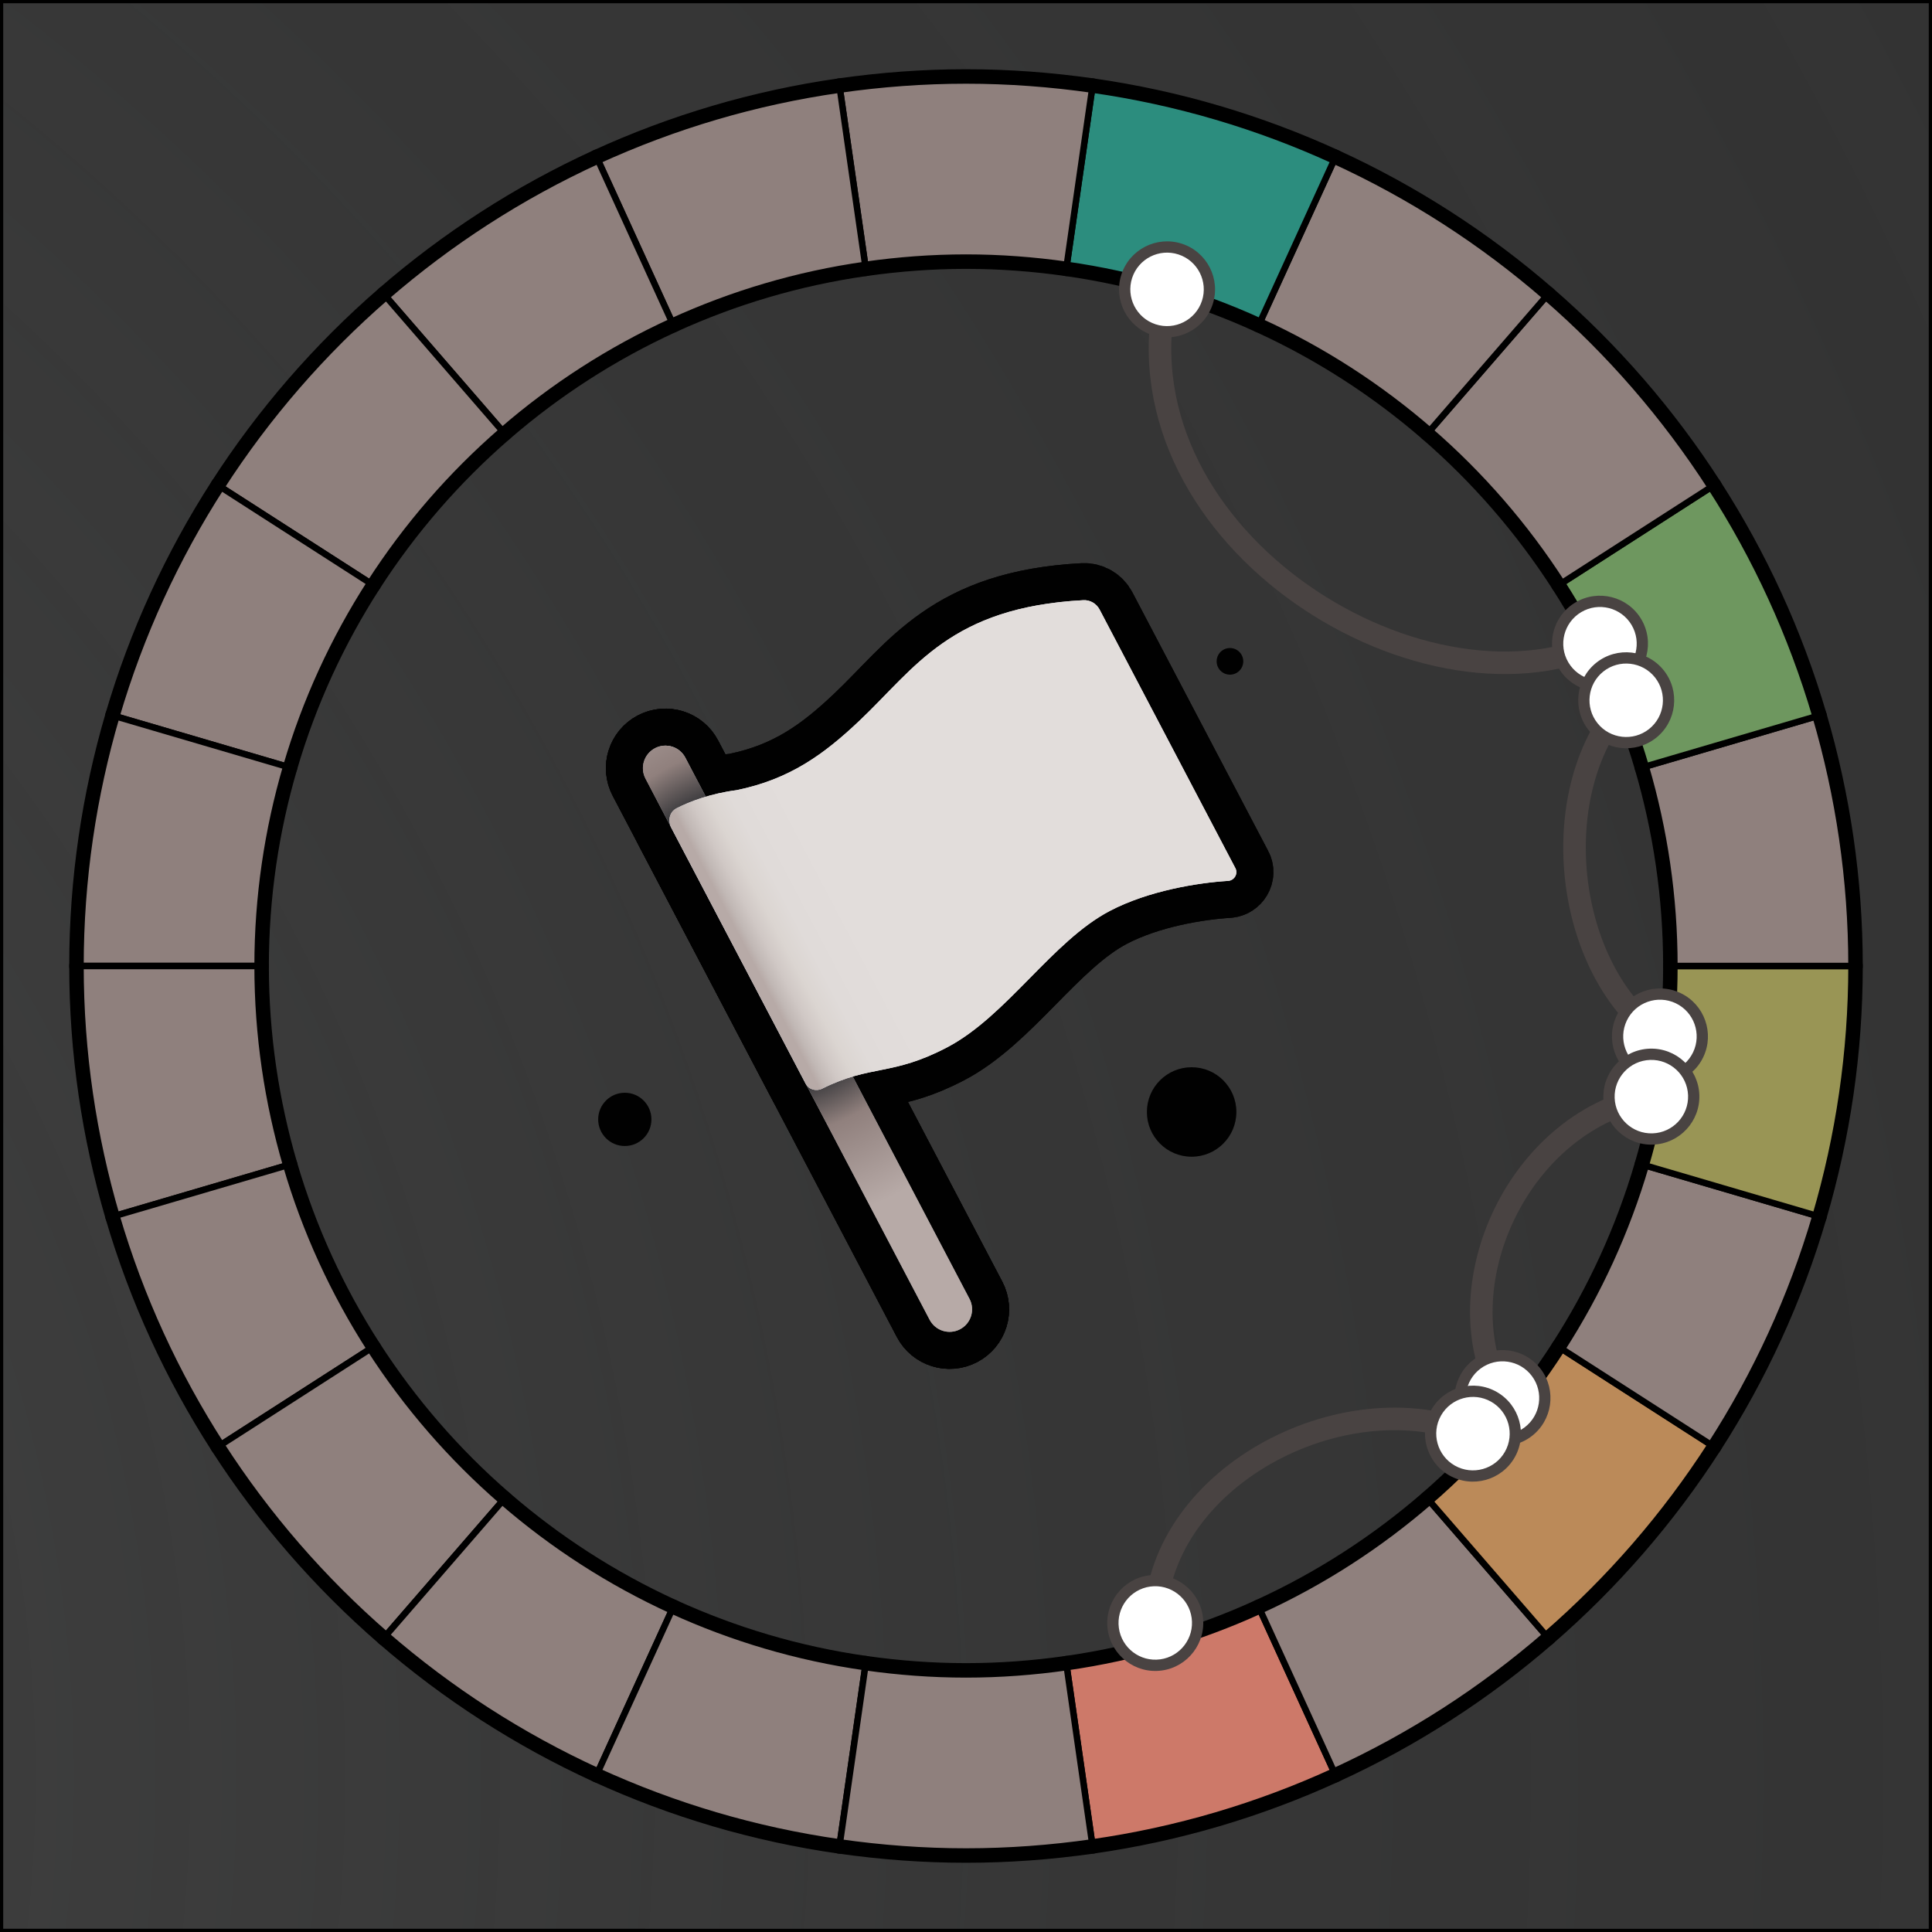 <?xml version="1.0" encoding="UTF-8"?>
<svg id="Layer_1" data-name="Layer 1" xmlns="http://www.w3.org/2000/svg" xmlns:xlink="http://www.w3.org/1999/xlink" viewBox="0 0 600 600">
  <rect x="0" y="0" width="600" height="600" fill="#333333" stroke="none"/>
  <defs>
    <radialGradient id="radial-gradient" cx="-415.74" cy="552.039" fx="-415.74" fy="552.039" r="1164.631" gradientUnits="userSpaceOnUse">
      <stop offset="0" stop-color="#606161" stop-opacity=".6"/>
      <stop offset=".248" stop-color="rgba(96, 97, 97, .512)" stop-opacity=".512"/>
      <stop offset=".643" stop-color="rgba(96, 97, 97, .273)" stop-opacity=".273"/>
      <stop offset="1" stop-color="#606161" stop-opacity="0"/>
    </radialGradient>
    <symbol id="shadow" viewBox="0 0 600 600">
      <g>
        <rect x=".5" y=".5" width="599" height="599" fill="url(#radial-gradient)" stroke-width="0"/>
        <path d="M599,1v598H1V1h598M600,0H0v600h600V0h0Z" fill="#000" stroke-width="0"/>
      </g>
    </symbol>
    <radialGradient id="radial-gradient-2" cx="11044.593" cy="2802.895" fx="11044.593" fy="2802.895" r="7.354" gradientTransform="translate(10839.189 -8309.281) rotate(124.91) scale(1.185 1.366)" gradientUnits="userSpaceOnUse">
      <stop offset="0" stop-color="#abacaf"/>
      <stop offset="1" stop-color="#abacaf" stop-opacity="0"/>
    </radialGradient>
    <radialGradient id="radial-gradient-3" cx="193.635" cy="1858.863" fx="193.635" fy="1858.863" r="89.191" gradientTransform="translate(652.611 2114.196) rotate(-18.818) scale(1 -1)" gradientUnits="userSpaceOnUse">
      <stop offset=".522" stop-color="#37373a"/>
      <stop offset=".686" stop-color="#90807d"/>
      <stop offset="1" stop-color="#b7aaa7"/>
    </radialGradient>
    <linearGradient id="linear-gradient" x1="412.663" y1="-1667.222" x2="447.22" y2="-1667.222" gradientTransform="translate(641.359 1962.596) rotate(-27.703)" gradientUnits="userSpaceOnUse">
      <stop offset="0" stop-color="#b7aaa7"/>
      <stop offset=".065" stop-color="#c1b8b5"/>
      <stop offset=".18" stop-color="#d0c8c5"/>
      <stop offset=".322" stop-color="#dbd5d1"/>
      <stop offset=".516" stop-color="#e0dbd9"/>
      <stop offset="1" stop-color="#e2dddb"/>
    </linearGradient>
  </defs>
  <use width="600" height="600" transform="translate(0 -0)" xlink:href="#shadow"/>
  <g id="pie_with_links_-4" data-name="pie (with links)">
    <g id="Pie">
      <g>
        <a xlink:href="https://www.notion.so/dmmnotes/paranoid-ae38b1e6af0c4dd08f61e0d8f6e9f05f?pvs=4">
          <path id="C8" d="M331.308,517.75l7.826,54.431c26.439-3.768,51.646-11.312,75.101-22.043l-22.833-49.997c-18.767,8.572-38.935,14.601-60.094,17.609Z" fill="none" stroke="#000" stroke-linecap="round" stroke-linejoin="round" stroke-width="7"/>
        </a>
        <a xlink:href="https://www.notion.so/dmmnotes/menacing-a5bd7149286344deba45ec15e759e579?pvs=4">
          <path id="C7" d="M391.403,500.14l22.833,49.997c23.99-10.976,46.116-25.287,65.804-42.362l-35.973-41.516c-15.753,13.659-33.459,25.104-52.664,33.881Z" fill="none" stroke="#000" stroke-linecap="round" stroke-linejoin="round" stroke-width="7"/>
        </a>
        <a xlink:href="https://www.notion.so/dmmnotes/seductively-obsessed-with-rescue-6fb5a68f6d334bc29ccccc16d8a4e56e?pvs=4">
          <path id="C6" d="M444.066,466.26l35.973,41.516c19.763-17.142,37.047-37.042,51.267-59.125l-46.224-29.705c-11.373,17.674-25.201,33.599-41.016,47.314Z" fill="none" stroke="#000" stroke-linecap="round" stroke-linejoin="round" stroke-width="7"/>
        </a>
        <a xlink:href="https://www.notion.so/dmmnotes/punitively-obsessed-with-revenge-33d2e77f37774316b42bccf4a60f9688?pvs=4">
          <path id="C5" d="M485.083,418.946l46.224,29.705c14.048-21.809,25.088-45.719,32.552-71.175l-52.755-15.49c-5.962,20.378-14.789,39.51-26.02,56.96Z" fill="none" stroke="#000" stroke-linecap="round" stroke-linejoin="round" stroke-width="7"/>
        </a>
        <a xlink:href="https://www.notion.so/dmmnotes/feigned-helpless-e79a94b0498c4e109a681b7f3dcdb088?pvs=4">
          <path id="C4" d="M520,300c0,21.538-3.142,42.322-8.897,61.985l52.755,15.49c7.208-24.583,11.142-50.563,11.142-77.475h-55Z" fill="none" stroke="#000" stroke-linecap="round" stroke-linejoin="round" stroke-width="7"/>
        </a>
        <a xlink:href="https://www.notion.so/dmmnotes/aggressive-2d8ccce383534b9dbfc7b4b10b8a5d5c?pvs=4">
          <path id="C3" d="M520,300h55c0-26.912-3.934-52.895-11.142-77.475l-52.755,15.49c5.755,19.664,8.897,40.45,8.897,61.985Z" fill="none" stroke="#000" stroke-linecap="round" stroke-linejoin="round" stroke-width="7"/>
        </a>
        <a xlink:href="https://www.notion.so/dmmnotes/disarming-086276e599884c86b9359acf831a8b20?pvs=4">
          <path id="C2" d="M511.103,238.015l52.755-15.49c-7.463-25.456-18.503-49.366-32.552-71.178l-46.224,29.708c11.231,17.451,20.056,36.585,26.02,56.96Z" fill="none" stroke="#000" stroke-linecap="round" stroke-linejoin="round" stroke-width="7"/>
        </a>
        <a xlink:href="https://www.notion.so/dmmnotes/threatening-348fe6a52f7a4fe69f768e98c6586932?pvs=4">
          <path id="C1" d="M485.083,181.054l46.224-29.708c-14.22-22.081-31.504-41.98-51.267-59.122l-35.973,41.519c15.815,13.712,29.643,29.638,41.016,47.311Z" fill="none" stroke="#000" stroke-linecap="round" stroke-linejoin="round" stroke-width="7"/>
        </a>
        <a xlink:href="https://www.notion.so/dmmnotes/complaining-acceptance-8b40401a720c493ba73f7cde1567cf3d?pvs=4">
          <path id="B5" d="M444.066,133.743l35.973-41.519c-19.688-17.075-41.814-31.389-65.804-42.362l-22.833,50c19.204,8.774,36.91,20.222,52.664,33.881Z" fill="none" stroke="#000" stroke-linecap="round" stroke-linejoin="round" stroke-width="7"/>
        </a>
        <a xlink:href="https://www.notion.so/dmmnotes/sentimental-bc554363322342b1b7ca4ccc02125049?pvs=4">
          <path id="B4" d="M391.403,99.862l22.833-50c-23.456-10.731-48.662-18.275-75.101-22.043l-7.826,54.433c21.159,3.008,41.328,9.034,60.094,17.609Z" fill="none" stroke="#000" stroke-linecap="round" stroke-linejoin="round" stroke-width="7"/>
        </a>
        <a xlink:href="https://www.notion.so/dmmnotes/comfortably-balanced-e76dc615a8b947aa915377cd02fcf716?pvs=4">
          <path id="B3" d="M300,80c10.635,0,21.079.798,31.308,2.253l7.826-54.433c-12.789-1.823-25.843-2.82-39.134-2.82-13.291,0-26.345.996-39.134,2.82l7.826,54.433c10.232-1.456,20.673-2.253,31.308-2.253Z" fill="none" stroke="#000" stroke-linecap="round" stroke-linejoin="round" stroke-width="7"/>
        </a>
        <a xlink:href="https://www.notion.so/dmmnotes/accepting-317d81273fff4cd9817cdf4a88efd378?pvs=4">
          <path id="B2" d="M268.692,82.253l-7.826-54.433c-26.439,3.768-51.643,11.312-75.099,22.043l22.833,50c18.767-8.575,38.935-14.601,60.092-17.609Z" fill="none" stroke="#000" stroke-linecap="round" stroke-linejoin="round" stroke-width="7"/>
        </a>
        <a xlink:href="https://www.notion.so/dmmnotes/distanced-from-past-2eabab7e9c77429f8e577f4e3e203653?pvs=4">
          <path id="B1" d="M208.6,99.862l-22.833-50c-23.993,10.973-46.116,25.287-65.804,42.362l35.973,41.516c15.753-13.659,33.462-25.104,52.664-33.878Z" fill="none" stroke="#000" stroke-linecap="round" stroke-linejoin="round" stroke-width="7"/>
        </a>
        <a xlink:href="https://www.notion.so/dmmnotes/idealising-a52277f51ed14a42aae78081bb34b8be?pvs=4">
          <path id="A1" d="M155.937,133.74l-35.973-41.516c-19.766,17.142-37.05,37.042-51.27,59.122l46.226,29.708c11.373-17.674,25.201-33.599,41.016-47.314Z" fill="none" stroke="#000" stroke-linecap="round" stroke-linejoin="round" stroke-width="7"/>
        </a>
        <a xlink:href="https://www.notion.so/dmmnotes/distancing-9ac690cdca654729a17a5a255944e2d1?pvs=4">
          <path id="A2" d="M114.92,181.054l-46.226-29.708c-14.045,21.812-25.088,45.721-32.552,71.178l52.755,15.49c5.965-20.375,14.792-39.51,26.023-56.96Z" fill="none" stroke="#000" stroke-linecap="round" stroke-linejoin="round" stroke-width="7"/>
        </a>
        <a xlink:href="https://www.notion.so/dmmnotes/compulsive-caregiving-9c380c0928294f41ae10764aa0dee886?pvs=4">
          <path id="A3" d="M88.897,238.015l-52.755-15.49c-7.205,24.581-11.142,50.563-11.142,77.475h55c0-21.535,3.142-42.322,8.897-61.985Z" fill="none" stroke="#000" stroke-linecap="round" stroke-linejoin="round" stroke-width="7"/>
        </a>
        <a xlink:href="https://www.notion.so/dmmnotes/compulsive-compliance-6d08b7ea9a424ce1a72b9184b7850414?pvs=4">
          <path id="A4" d="M80,300H25c0,26.912,3.937,52.895,11.142,77.475l52.755-15.49c-5.755-19.664-8.897-40.447-8.897-61.985Z" fill="none" stroke="#000" stroke-linecap="round" stroke-linejoin="round" stroke-width="7"/>
        </a>
        <a xlink:href="https://www.notion.so/dmmnotes/sexual-supplementation-8e85f49046ef412aa229745abf7d38d3?pvs=4">
          <path id="A5" d="M88.897,361.985l-52.755,15.49c7.463,25.456,18.506,49.366,32.552,71.175l46.224-29.705c-11.231-17.451-20.056-36.583-26.02-56.96Z" fill="none" stroke="#000" stroke-linecap="round" stroke-linejoin="round" stroke-width="7"/>
        </a>
        <a xlink:href="https://www.notion.so/dmmnotes/compulsive-isolated-self-reliance-b321873a73fa41aaaadd7192fde856a2?pvs=4">
          <path id="A6" d="M114.917,418.946l-46.224,29.705c14.22,22.083,31.504,41.983,51.27,59.125l35.973-41.516c-15.815-13.712-29.643-29.638-41.019-47.314Z" fill="none" stroke="#000" stroke-linecap="round" stroke-linejoin="round" stroke-width="7"/>
        </a>
        <a xlink:href="https://www.notion.so/dmmnotes/delusional-idealization-743e2420b9994a48a7cab68190432e8a?pvs=4">
          <path id="A7" d="M155.937,466.26l-35.973,41.516c19.688,17.075,41.811,31.386,65.804,42.362l22.833-49.997c-19.202-8.774-36.91-20.222-52.664-33.881Z" fill="none" stroke="#000" stroke-linecap="round" stroke-linejoin="round" stroke-width="7"/>
        </a>
        <a xlink:href="https://www.notion.so/dmmnotes/externally-assembled-self-994ecb0895b844409b931d74a045c162?pvs=4">
          <path id="A8" d="M208.6,500.14l-22.833,49.997c23.456,10.731,48.659,18.275,75.099,22.043l7.826-54.431c-21.157-3.008-41.325-9.034-60.092-17.609Z" fill="none" stroke="#000" stroke-linecap="round" stroke-linejoin="round" stroke-width="7"/>
        </a>
        <a xlink:href="https://www.notion.so/dmmnotes/psychopathy-0fe4a3222d9f4fd097ab4546c9776768?pvs=4">
          <path id="AC" d="M300,520c-10.635,0-21.076-.795-31.308-2.25l-7.826,54.431c12.789,1.823,25.843,2.82,39.134,2.82,13.291,0,26.345-.996,39.134-2.82l-7.826-54.431c-10.229,1.456-20.673,2.25-31.308,2.25Z" fill="none" stroke="#000" stroke-linecap="round" stroke-linejoin="round" stroke-width="7"/>
        </a>
      </g>
      <g>
        <a xlink:href="https://www.notion.so/dmmnotes/paranoid-ae38b1e6af0c4dd08f61e0d8f6e9f05f?pvs=4">
          <path id="C8-2" data-name="C8" d="M331.308,517.75l7.826,54.431c26.439-3.768,51.646-11.312,75.101-22.043l-22.833-49.997c-18.767,8.572-38.935,14.601-60.094,17.609Z" fill="#cd7969" stroke="#000" stroke-linecap="round" stroke-linejoin="round" stroke-width="2"/>
        </a>
        <a xlink:href="https://www.notion.so/dmmnotes/menacing-a5bd7149286344deba45ec15e759e579?pvs=4">
          <path id="C7-2" data-name="C7" d="M391.403,500.14l22.833,49.997c23.99-10.976,46.116-25.287,65.804-42.362l-35.973-41.516c-15.753,13.659-33.459,25.104-52.664,33.881Z" fill="#8f807d" stroke="#000" stroke-linecap="round" stroke-linejoin="round" stroke-width="2"/>
        </a>
        <a xlink:href="https://www.notion.so/dmmnotes/seductively-obsessed-with-rescue-6fb5a68f6d334bc29ccccc16d8a4e56e?pvs=4">
          <path id="C6-2" data-name="C6" d="M444.066,466.26l35.973,41.516c19.763-17.142,37.047-37.042,51.267-59.125l-46.224-29.705c-11.373,17.674-25.201,33.599-41.016,47.314Z" fill="#bb8a59" stroke="#000" stroke-linecap="round" stroke-linejoin="round" stroke-width="2"/>
        </a>
        <a xlink:href="https://www.notion.so/dmmnotes/punitively-obsessed-with-revenge-33d2e77f37774316b42bccf4a60f9688?pvs=4">
          <path id="C5-2" data-name="C5" d="M485.083,418.946l46.224,29.705c14.048-21.809,25.088-45.719,32.552-71.175l-52.755-15.49c-5.962,20.378-14.789,39.51-26.02,56.96Z" fill="#8f807d" stroke="#000" stroke-linecap="round" stroke-linejoin="round" stroke-width="2"/>
        </a>
        <a xlink:href="https://www.notion.so/dmmnotes/feigned-helpless-e79a94b0498c4e109a681b7f3dcdb088?pvs=4">
          <path id="C4-2" data-name="C4" d="M520,300c0,21.538-3.142,42.322-8.897,61.985l52.755,15.49c7.208-24.583,11.142-50.563,11.142-77.475h-55Z" fill="#999555" stroke="#000" stroke-linecap="round" stroke-linejoin="round" stroke-width="2"/>
        </a>
        <a xlink:href="https://www.notion.so/dmmnotes/aggressive-2d8ccce383534b9dbfc7b4b10b8a5d5c?pvs=4">
          <path id="C3-2" data-name="C3" d="M520,300h55c0-26.912-3.934-52.895-11.142-77.475l-52.755,15.49c5.755,19.664,8.897,40.45,8.897,61.985Z" fill="#8f807d" stroke="#000" stroke-linecap="round" stroke-linejoin="round" stroke-width="2"/>
        </a>
        <a xlink:href="https://www.notion.so/dmmnotes/disarming-086276e599884c86b9359acf831a8b20?pvs=4">
          <path id="C2-2" data-name="C2" d="M511.103,238.015l52.755-15.49c-7.463-25.456-18.503-49.366-32.552-71.178l-46.224,29.708c11.231,17.451,20.056,36.585,26.02,56.96Z" fill="#6e975f" stroke="#000" stroke-linecap="round" stroke-linejoin="round" stroke-width="2"/>
        </a>
        <a xlink:href="https://www.notion.so/dmmnotes/threatening-348fe6a52f7a4fe69f768e98c6586932?pvs=4">
          <path id="C1-2" data-name="C1" d="M485.083,181.054l46.224-29.708c-14.22-22.081-31.504-41.98-51.267-59.122l-35.973,41.519c15.815,13.712,29.643,29.638,41.016,47.311Z" fill="#8f807d" stroke="#000" stroke-linecap="round" stroke-linejoin="round" stroke-width="2"/>
        </a>
        <a xlink:href="https://www.notion.so/dmmnotes/complaining-acceptance-8b40401a720c493ba73f7cde1567cf3d?pvs=4">
          <path id="B5-2" data-name="B5" d="M444.066,133.743l35.973-41.519c-19.688-17.075-41.814-31.389-65.804-42.362l-22.833,50c19.204,8.774,36.91,20.222,52.664,33.881Z" fill="#8f807d" stroke="#000" stroke-linecap="round" stroke-linejoin="round" stroke-width="2"/>
        </a>
        <a xlink:href="https://www.notion.so/dmmnotes/sentimental-bc554363322342b1b7ca4ccc02125049?pvs=4">
          <path id="B4-2" data-name="B4" d="M391.403,99.862l22.833-50c-23.456-10.731-48.662-18.275-75.101-22.043l-7.826,54.433c21.159,3.008,41.328,9.034,60.094,17.609Z" fill="#2c8d7e" stroke="#000" stroke-linecap="round" stroke-linejoin="round" stroke-width="2"/>
        </a>
        <a xlink:href="https://www.notion.so/dmmnotes/comfortably-balanced-e76dc615a8b947aa915377cd02fcf716?pvs=4">
          <path id="B3-2" data-name="B3" d="M300,80c10.635,0,21.079.798,31.308,2.253l7.826-54.433c-12.789-1.823-25.843-2.82-39.134-2.82-13.291,0-26.345.996-39.134,2.82l7.826,54.433c10.232-1.456,20.673-2.253,31.308-2.253Z" fill="#8f807d" stroke="#000" stroke-linecap="round" stroke-linejoin="round" stroke-width="2"/>
        </a>
        <a xlink:href="https://www.notion.so/dmmnotes/accepting-317d81273fff4cd9817cdf4a88efd378?pvs=4">
          <path id="B2-2" data-name="B2" d="M268.692,82.253l-7.826-54.433c-26.439,3.768-51.643,11.312-75.099,22.043l22.833,50c18.767-8.575,38.935-14.601,60.092-17.609Z" fill="#8f807d" stroke="#000" stroke-linecap="round" stroke-linejoin="round" stroke-width="2"/>
        </a>
        <a xlink:href="https://www.notion.so/dmmnotes/distanced-from-past-2eabab7e9c77429f8e577f4e3e203653?pvs=4">
          <path id="B1-2" data-name="B1" d="M208.6,99.862l-22.833-50c-23.993,10.973-46.116,25.287-65.804,42.362l35.973,41.516c15.753-13.659,33.462-25.104,52.664-33.878Z" fill="#8f807d" stroke="#000" stroke-linecap="round" stroke-linejoin="round" stroke-width="2"/>
        </a>
        <a xlink:href="https://www.notion.so/dmmnotes/idealising-a52277f51ed14a42aae78081bb34b8be?pvs=4">
          <path id="A1-2" data-name="A1" d="M155.937,133.74l-35.973-41.516c-19.766,17.142-37.05,37.042-51.27,59.122l46.226,29.708c11.373-17.674,25.201-33.599,41.016-47.314Z" fill="#8f807d" stroke="#000" stroke-linecap="round" stroke-linejoin="round" stroke-width="2"/>
        </a>
        <a xlink:href="https://www.notion.so/dmmnotes/distancing-9ac690cdca654729a17a5a255944e2d1?pvs=4">
          <path id="A2-2" data-name="A2" d="M114.92,181.054l-46.226-29.708c-14.045,21.812-25.088,45.721-32.552,71.178l52.755,15.49c5.965-20.375,14.792-39.51,26.023-56.96Z" fill="#8f807d" stroke="#000" stroke-linecap="round" stroke-linejoin="round" stroke-width="2"/>
        </a>
        <a xlink:href="https://www.notion.so/dmmnotes/compulsive-caregiving-9c380c0928294f41ae10764aa0dee886?pvs=4">
          <path id="A3-2" data-name="A3" d="M88.897,238.015l-52.755-15.49c-7.205,24.581-11.142,50.563-11.142,77.475h55c0-21.535,3.142-42.322,8.897-61.985Z" fill="#8f807d" stroke="#000" stroke-linecap="round" stroke-linejoin="round" stroke-width="2"/>
        </a>
        <a xlink:href="https://www.notion.so/dmmnotes/compulsive-compliance-6d08b7ea9a424ce1a72b9184b7850414?pvs=4">
          <path id="A4-2" data-name="A4" d="M80,300H25c0,26.912,3.937,52.895,11.142,77.475l52.755-15.49c-5.755-19.664-8.897-40.447-8.897-61.985Z" fill="#8f807d" stroke="#000" stroke-linecap="round" stroke-linejoin="round" stroke-width="2"/>
        </a>
        <a xlink:href="https://www.notion.so/dmmnotes/sexual-supplementation-8e85f49046ef412aa229745abf7d38d3?pvs=4">
          <path id="A5-2" data-name="A5" d="M88.897,361.985l-52.755,15.49c7.463,25.456,18.506,49.366,32.552,71.175l46.224-29.705c-11.231-17.451-20.056-36.583-26.02-56.96Z" fill="#8f807d" stroke="#000" stroke-linecap="round" stroke-linejoin="round" stroke-width="2"/>
        </a>
        <a xlink:href="https://www.notion.so/dmmnotes/compulsive-isolated-self-reliance-b321873a73fa41aaaadd7192fde856a2?pvs=4">
          <path id="A6-2" data-name="A6" d="M114.917,418.946l-46.224,29.705c14.22,22.083,31.504,41.983,51.27,59.125l35.973-41.516c-15.815-13.712-29.643-29.638-41.019-47.314Z" fill="#8f807d" stroke="#000" stroke-linecap="round" stroke-linejoin="round" stroke-width="2"/>
        </a>
        <a xlink:href="https://www.notion.so/dmmnotes/delusional-idealization-743e2420b9994a48a7cab68190432e8a?pvs=4">
          <path id="A7-2" data-name="A7" d="M155.937,466.26l-35.973,41.516c19.688,17.075,41.811,31.386,65.804,42.362l22.833-49.997c-19.202-8.774-36.91-20.222-52.664-33.881Z" fill="#8f807d" stroke="#000" stroke-linecap="round" stroke-linejoin="round" stroke-width="2"/>
        </a>
        <a xlink:href="https://www.notion.so/dmmnotes/externally-assembled-self-994ecb0895b844409b931d74a045c162?pvs=4">
          <path id="A8-2" data-name="A8" d="M208.6,500.14l-22.833,49.997c23.456,10.731,48.659,18.275,75.099,22.043l7.826-54.431c-21.157-3.008-41.325-9.034-60.092-17.609Z" fill="#8f807d" stroke="#000" stroke-linecap="round" stroke-linejoin="round" stroke-width="2"/>
        </a>
        <a xlink:href="https://www.notion.so/dmmnotes/psychopathy-0fe4a3222d9f4fd097ab4546c9776768?pvs=4">
          <path id="AC-2" data-name="AC" d="M300,520c-10.635,0-21.076-.795-31.308-2.25l-7.826,54.431c12.789,1.823,25.843,2.82,39.134,2.82,13.291,0,26.345-.996,39.134-2.82l-7.826-54.431c-10.229,1.456-20.673,2.25-31.308,2.25Z" fill="#8f807d" stroke="#000" stroke-linecap="round" stroke-linejoin="round" stroke-width="2"/>
        </a>
      </g>
    </g>
  </g>
  <g>
    <g>
      <path d="M497.582,199.619c-57.638,26.351-153.54-34.891-134.996-110.484" fill="none" stroke="#494342" stroke-miterlimit="10" stroke-width="7"/>
      <g>
        <path d="M490.162,188.597c6.246-3.714,14.323-1.66,18.036,4.586s1.66,14.322-4.586,18.036c-6.246,3.714-14.322,1.66-18.036-4.586s-1.66-14.322,4.586-18.036Z" fill="#fff" stroke-width="0"/>
        <path d="M489.268,187.093c-7.066,4.201-9.397,13.369-5.196,20.434,4.201,7.066,13.369,9.397,20.434,5.196,7.066-4.201,9.397-13.369,5.196-20.435-4.201-7.066-13.369-9.397-20.435-5.196-7.066,4.201,7.066-4.201,0,0ZM502.718,209.715c-5.409,3.216-12.422,1.432-15.637-3.976-3.216-5.409-1.433-12.422,3.976-15.637,5.409-3.216,12.422-1.432,15.638,3.976,3.216,5.409,1.433,12.422-3.976,15.637-5.409,3.216,5.409-3.216,0,0Z" fill="#494342" stroke-width="0"/>
      </g>
      <g>
        <path d="M374.946,93.951c2.256-6.908-1.517-14.338-8.424-16.594-6.908-2.256-14.338,1.517-16.594,8.424-2.256,6.908,1.517,14.338,8.424,16.594,6.908,2.256,14.338-1.517,16.594-8.424Z" fill="#fff" stroke-width="0"/>
        <path d="M376.609,94.494c-2.552,7.814-10.986,12.096-18.801,9.545s-12.096-10.987-9.545-18.801c2.552-7.814,10.987-12.096,18.801-9.545s12.096,10.986,9.545,18.801c-2.552,7.814,2.552-7.814,0,0ZM351.591,86.325c-1.953,5.982,1.322,12.434,7.304,14.387s12.434-1.322,14.387-7.304c1.953-5.982-1.322-12.434-7.304-14.387s-12.434,1.322-14.387,7.304c-1.953,5.982,1.953-5.982,0,0Z" fill="#494342" stroke-width="0"/>
      </g>
    </g>
    <g>
      <path d="M516.112,322.345c-30.484-20.534-37.052-77.71-10.594-105.446" fill="none" stroke="#494342" stroke-miterlimit="10" stroke-width="7"/>
      <g>
        <path d="M521.174,309.995c6.56,3.127,9.343,10.982,6.216,17.541-3.127,6.559-10.982,9.343-17.541,6.216-6.559-3.127-9.343-10.982-6.216-17.541,3.127-6.559,10.982-9.343,17.541-6.216Z" fill="#fff" stroke-width="0"/>
        <path d="M521.927,308.415c-7.42-3.537-16.336-.377-19.874,7.043-3.537,7.42-.377,16.337,7.043,19.874,7.42,3.537,16.337.377,19.874-7.043,3.537-7.42.378-16.337-7.043-19.874-7.42-3.537,7.42,3.537,0,0ZM510.602,332.172c-5.68-2.708-8.097-9.528-5.389-15.208,2.708-5.68,9.528-8.097,15.208-5.39,5.68,2.708,8.097,9.528,5.39,15.208s-9.528,8.097-15.208,5.389c-5.68-2.708,5.68,2.708,0,0Z" fill="#494342" stroke-width="0"/>
      </g>
      <g>
        <path d="M513.234,227.765c5.683-4.529,6.618-12.81,2.089-18.492-4.529-5.682-12.81-6.618-18.492-2.089-5.682,4.529-6.618,12.81-2.089,18.492,4.529,5.682,12.81,6.618,18.492,2.089Z" fill="#fff" stroke-width="0"/>
        <path d="M514.325,229.134c-6.428,5.123-15.828,4.062-20.951-2.367-5.123-6.428-4.062-15.828,2.366-20.951,6.428-5.124,15.828-4.062,20.952,2.366,5.123,6.428,4.062,15.828-2.367,20.952-6.428,5.123,6.428-5.124,0,0ZM497.921,208.553c-4.921,3.922-5.733,11.112-1.811,16.033s11.112,5.733,16.033,1.811c4.921-3.922,5.733-11.112,1.811-16.033-3.922-4.921-11.112-5.733-16.033-1.811-4.921,3.922,4.921-3.922,0,0Z" fill="#494342" stroke-width="0"/>
      </g>
    </g>
    <g>
      <path d="M466.955,434.852c-19.793-35.192,5.084-87.854,46.624-94.404" fill="none" stroke="#494342" stroke-miterlimit="10" stroke-width="7"/>
      <g>
        <path d="M477.161,426.31c4.344,5.826,3.142,14.072-2.684,18.416-5.826,4.344-14.072,3.142-18.415-2.684-4.344-5.825-3.142-14.072,2.684-18.415,5.826-4.344,14.072-3.142,18.415,2.683Z" fill="#fff" stroke-width="0"/>
        <path d="M478.563,425.264c-4.914-6.59-14.274-7.954-20.864-3.04-6.59,4.914-7.954,14.274-3.041,20.864,4.914,6.59,14.274,7.954,20.864,3.041,6.59-4.914,7.954-14.274,3.04-20.865-4.914-6.59,4.914,6.59,0,0ZM457.464,440.995c-3.761-5.044-2.718-12.205,2.327-15.966,5.045-3.761,12.205-2.718,15.966,2.327,3.761,5.045,2.718,12.205-2.327,15.967-5.045,3.761-12.205,2.718-15.966-2.327-3.761-5.044,3.761,5.045,0,0Z" fill="#494342" stroke-width="0"/>
      </g>
      <g>
        <path d="M513.319,353.721c7.262-.261,12.939-6.362,12.677-13.624-.262-7.262-6.362-12.939-13.624-12.677-7.262.262-12.938,6.362-12.677,13.624.262,7.262,6.362,12.939,13.624,12.677Z" fill="#fff" stroke-width="0"/>
        <path d="M513.382,355.47c-8.215.296-15.14-6.148-15.436-14.363-.296-8.215,6.148-15.14,14.363-15.436,8.215-.296,15.14,6.148,15.436,14.363s-6.148,15.14-14.363,15.436c-8.215.296,8.215-.296,0,0ZM512.435,329.169c-6.288.226-11.217,5.524-10.991,11.812.226,6.288,5.524,11.218,11.812,10.991,6.289-.226,11.218-5.524,10.991-11.812s-5.524-11.218-11.813-10.991c-6.288.226,6.289-.226,0,0Z" fill="#494342" stroke-width="0"/>
      </g>
    </g>
    <g>
      <path d="M358.744,504.774c-.602-45.244,58.14-76.615,99.392-59.273" fill="none" stroke="#494342" stroke-miterlimit="10" stroke-width="7"/>
      <g>
        <path d="M371.815,502.236c.986,7.2-4.053,13.837-11.253,14.823-7.199.986-13.837-4.053-14.822-11.253-.986-7.199,4.053-13.837,11.253-14.822,7.199-.986,13.837,4.053,14.822,11.253Z" fill="#fff" stroke-width="0"/>
        <path d="M373.549,501.999c-1.115-8.144-8.649-13.864-16.794-12.749-8.144,1.115-13.864,8.649-12.749,16.793,1.115,8.145,8.649,13.864,16.794,12.749,8.144-1.115,13.864-8.649,12.749-16.794-1.115-8.144,1.115,8.145,0,0ZM347.474,505.569c-.853-6.234,3.522-11.998,9.756-12.851,6.234-.853,11.998,3.522,12.851,9.756.854,6.234-3.522,11.998-9.756,12.851s-11.998-3.522-12.851-9.756c-.853-6.234.854,6.234,0,0Z" fill="#494342" stroke-width="0"/>
      </g>
      <g>
        <path d="M450.958,456.682c6.323,3.581,14.354,1.358,17.936-4.964,3.581-6.323,1.358-14.354-4.965-17.936-6.323-3.581-14.354-1.358-17.935,4.965-3.581,6.323-1.358,14.354,4.964,17.935Z" fill="#fff" stroke-width="0"/>
        <path d="M450.096,458.204c-7.152-4.051-9.676-13.168-5.625-20.321,4.051-7.153,13.168-9.676,20.321-5.625,7.153,4.052,9.676,13.168,5.625,20.321-4.051,7.152-13.168,9.676-20.321,5.625-7.152-4.051,7.153,4.052,0,0ZM463.067,435.304c-5.475-3.101-12.449-1.171-15.55,4.304-3.101,5.475-1.171,12.449,4.304,15.55,5.475,3.101,12.449,1.171,15.55-4.304,3.101-5.475,1.171-12.449-4.304-15.55-5.475-3.101,5.475,3.101,0,0Z" fill="#494342" stroke-width="0"/>
      </g>
    </g>
  </g>
  <g id="pie_with_links_-5" data-name="pie (with links)">
    <g id="pie_with_links_-6" data-name="pie (with links)">
      <g id="_vulnerable_affects" data-name="_vulnerable affects">
        <a xlink:href="https://www.notion.so/dmmnotes/vulnerable-affects-b0ccc9a4df614faabc903633e34b163c?pvs=4">
          <g>
            <g>
              <g>
                <path d="M203.404,232.371c3.416-1.794,7.64-.478,9.434,2.938l88.249,168.071c1.794,3.416.479,7.64-2.938,9.434-3.416,1.794-7.64.478-9.433-2.938l-88.249-168.071c-1.794-3.416-.479-7.64,2.938-9.434Z" fill="none" stroke="#010101" stroke-width="23"/>
                <path d="M203.404,232.371c3.416-1.794,7.64-.478,9.434,2.938l88.249,168.071c1.794,3.416.479,7.64-2.938,9.434-3.416,1.794-7.64.478-9.433-2.938l-88.249-168.071c-1.794-3.416-.479-7.64,2.938-9.434Z" fill="none" stroke="#010101" stroke-width="23"/>
                <path d="M203.404,232.371c3.416-1.794,7.64-.478,9.434,2.938l88.249,168.071c1.794,3.416.479,7.64-2.938,9.434-3.416,1.794-7.64.478-9.433-2.938l-88.249-168.071c-1.794-3.416-.479-7.64,2.938-9.434Z" fill="none" stroke="#010101" stroke-width="23"/>
              </g>
              <g>
                <path d="M228.726,245.395c-7.974,1.023-14.598,3.541-18.598,5.613-2.246,1.163-2.802,3.863-1.626,6.102l41.701,79.42c.963,1.834,3.249,2.499,5.103,1.574,15.24-7.596,21.638-3.815,38.874-12.865,18.445-9.685,32.603-32.953,50.44-42.319,12.092-6.349,27.572-8.792,36.755-9.351,1.941-.118,3.199-2.214,2.294-3.936l-42.18-80.332c-.981-1.867-2.952-3.022-5.058-2.909-41.181,2.206-52.129,20.949-69.43,37.348-11.049,10.474-21.695,18.27-38.276,21.655l-0.0 0Z" fill="none" stroke="#010101" stroke-width="23"/>
                <path d="M228.726,245.395c-7.974,1.023-14.598,3.541-18.598,5.613-2.246,1.163-2.802,3.863-1.626,6.102l41.701,79.42c.963,1.834,3.249,2.499,5.103,1.574,15.24-7.596,21.638-3.815,38.874-12.865,18.445-9.685,32.603-32.953,50.44-42.319,12.092-6.349,27.572-8.792,36.755-9.351,1.941-.118,3.199-2.214,2.294-3.936l-42.18-80.332c-.981-1.867-2.952-3.022-5.058-2.909-41.181,2.206-52.129,20.949-69.43,37.348-11.049,10.474-21.695,18.27-38.276,21.655l-0.0 0Z" fill="none" stroke="#010101" stroke-width="23"/>
              </g>
            </g>
            <g>
              <g>
                <path d="M203.404,232.371c3.416-1.794,7.64-.478,9.434,2.938l88.249,168.071c1.794,3.416.479,7.64-2.938,9.434-3.416,1.794-7.64.478-9.433-2.938l-88.249-168.071c-1.794-3.416-.479-7.64,2.938-9.434Z" fill="#9d9da2" fill-rule="evenodd" stroke-width="0"/>
                <path d="M203.404,232.371c3.416-1.794,7.64-.478,9.434,2.938l88.249,168.071c1.794,3.416.479,7.64-2.938,9.434-3.416,1.794-7.64.478-9.433-2.938l-88.249-168.071c-1.794-3.416-.479-7.64,2.938-9.434Z" fill="url(#radial-gradient-2)" fill-rule="evenodd" stroke-width="0"/>
                <path d="M203.404,232.371c3.416-1.794,7.64-.478,9.434,2.938l88.249,168.071c1.794,3.416.479,7.64-2.938,9.434-3.416,1.794-7.64.478-9.433-2.938l-88.249-168.071c-1.794-3.416-.479-7.64,2.938-9.434Z" fill="url(#radial-gradient-3)" fill-rule="evenodd" stroke-width="0"/>
              </g>
              <g>
                <path d="M228.726,245.395c-7.974,1.023-14.598,3.541-18.598,5.613-2.246,1.163-2.802,3.863-1.626,6.102l41.701,79.42c.963,1.834,3.249,2.499,5.103,1.574,15.24-7.596,21.638-3.815,38.874-12.865,18.445-9.685,32.603-32.953,50.44-42.319,12.092-6.349,27.572-8.792,36.755-9.351,1.941-.118,3.199-2.214,2.294-3.936l-42.18-80.332c-.981-1.867-2.952-3.022-5.058-2.909-41.181,2.206-52.129,20.949-69.43,37.348-11.049,10.474-21.695,18.27-38.276,21.655l-0.0 0Z" fill="#e8e4ec" stroke-width="0"/>
                <path d="M228.726,245.395c-7.974,1.023-14.598,3.541-18.598,5.613-2.246,1.163-2.802,3.863-1.626,6.102l41.701,79.42c.963,1.834,3.249,2.499,5.103,1.574,15.24-7.596,21.638-3.815,38.874-12.865,18.445-9.685,32.603-32.953,50.44-42.319,12.092-6.349,27.572-8.792,36.755-9.351,1.941-.118,3.199-2.214,2.294-3.936l-42.18-80.332c-.981-1.867-2.952-3.022-5.058-2.909-41.181,2.206-52.129,20.949-69.43,37.348-11.049,10.474-21.695,18.27-38.276,21.655l-0.0 0Z" fill="url(#linear-gradient)" stroke-width="0"/>
              </g>
            </g>
          </g>
        </a>
        <circle cx="370.073" cy="345.334" r="13.896" fill="#010101" stroke-width="0"/>
        <circle cx="194.038" cy="347.634" r="8.27" fill="#010101" stroke-width="0"/>
        <circle cx="381.976" cy="205.386" r="4.135" fill="#010101" stroke-width="0"/>
      </g>
    </g>
  </g>
</svg>